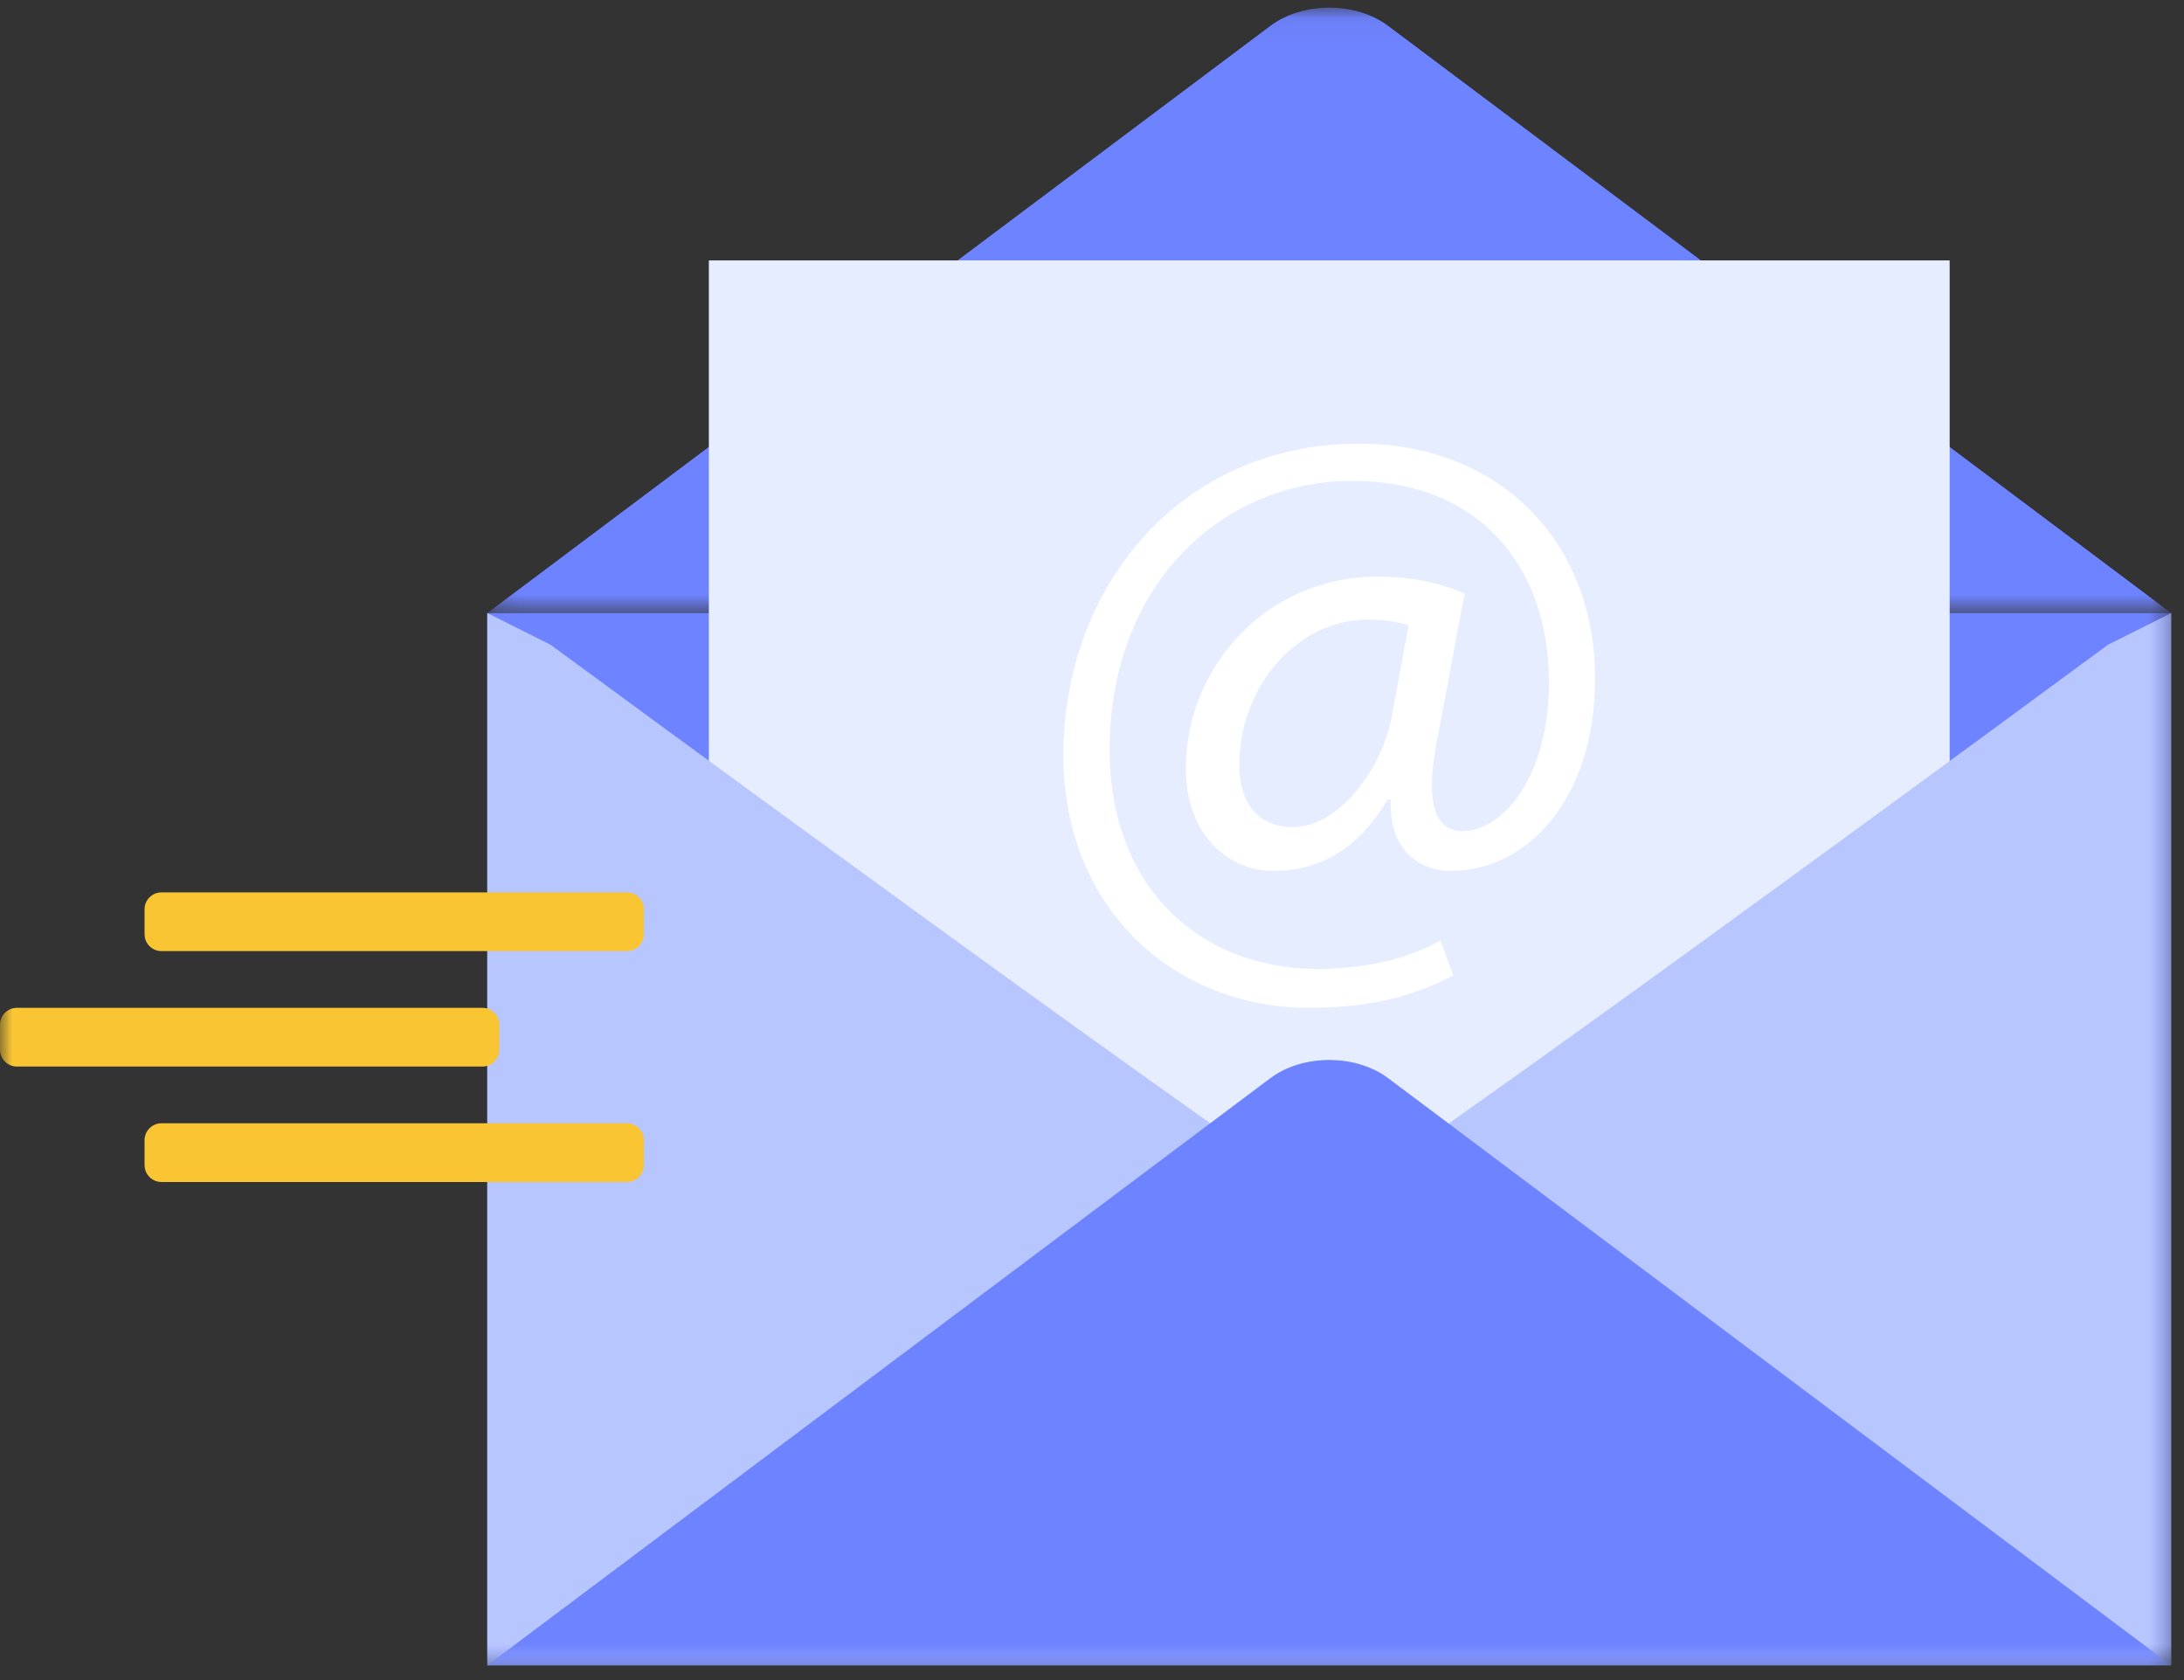 <?xml version="1.0" encoding="UTF-8"?>
<svg version="1.1" viewBox="0 0 91 70" xmlns="http://www.w3.org/2000/svg" xmlns:xlink="http://www.w3.org/1999/xlink">
<rect x="0" y="0" width="91" height="70" fill="#333333" stroke="none"/>
<title>ic_save</title>
<desc>Created with Sketch.</desc>
<defs>
<polygon id="c" points="0.143 0.052 70.308 0.052 70.308 25.276 0.143 25.276"/>
<polygon id="b" points="0 69.388 90.468 69.388 90.468 0.32 0 0.32"/>
</defs>
<g fill="none" fill-rule="evenodd">
<g transform="translate(-114 -3310)">
<g transform="translate(112 3040)">
<g transform="translate(0 266)">
<g transform="translate(48 48) scale(-1 1) translate(-48 -48)" fill="#fff" fill-opacity="0" opacity=".8">
<rect width="96" height="96"/>
</g>
<g transform="translate(2 4)">
<g transform="translate(20.16 .268)">
<mask id="d" fill="white">
<use xlink:href="#c"/>
</mask>
<path d="m37.681 0.811c-1.351-1.013-3.561-1.013-4.911 3.2e-4l-32.627 24.465h70.165l-32.627-24.465z" fill="#6E83FF" mask="url(#d)"/>
</g>
<mask id="a" fill="white">
<use xlink:href="#b"/>
</mask>
<polygon points="20.303 69.388 90.468 69.388 90.468 25.544 20.303 25.544" fill="#6E83FF" mask="url(#a)"/>
<polygon points="29.536 49.625 81.236 49.625 81.236 10.85 29.536 10.85" fill="#E6EDFF" mask="url(#a)"/>
<path d="m58.695 26.048c-0.338-0.099-0.913-0.234-1.688-0.234-2.973 0-5.371 2.802-5.371 6.077 0 1.488 0.743 2.569 2.23 2.569 1.958 0 3.748-2.499 4.12-4.595l0.709-3.817zm1.856 14.592c-1.856 0.979-3.748 1.35-6.011 1.35-5.539 0-10.233-4.051-10.233-10.535 0-6.958 4.829-12.969 12.328-12.969 5.877 0 9.829 4.119 9.829 9.76 0 5.066-2.838 8.038-6.011 8.038-1.353 0-2.602-0.913-2.5-2.973h-0.135c-1.183 1.994-2.736 2.973-4.763 2.973-1.958 0-3.646-1.589-3.646-4.257 0-4.189 3.308-8.003 8.003-8.003 1.452 0 2.736 0.302 3.613 0.71l-1.147 6.11c-0.506 2.569-0.101 3.751 1.012 3.784 1.724 0.033 3.65-2.263 3.65-6.182 0-4.895-2.94-8.41-8.176-8.41-5.503 0-10.131 4.359-10.131 11.215 0 5.64 3.682 9.119 8.679 9.119 1.925 0 3.715-0.407 5.101-1.183l0.539 1.452z" fill="#fff" mask="url(#a)"/>
<path d="m20.304 69.388v-43.844l2.631 1.316s31.585 23.224 32.451 23.237c0.914 0.014 32.451-23.237 32.451-23.237l2.631-1.316v43.844h-70.165z" fill="#B8C6FF" mask="url(#a)"/>
<path d="m57.841 44.923c-1.351-1.012-3.561-1.012-4.911 0l-32.627 24.465h70.165l-32.627-24.465z" fill="#6E83FF" mask="url(#a)"/>
<path d="m26.124 49.248h-19.396c-0.39 0-0.705-0.316-0.705-0.705v-1.037c0-0.389 0.316-0.705 0.705-0.705h19.396c0.389 0 0.705 0.316 0.705 0.705v1.037c0 0.39-0.316 0.705-0.705 0.705" fill="#F9C533" mask="url(#a)"/>
<path d="m20.101 44.438h-19.396c-0.389 0-0.705-0.316-0.705-0.705v-1.037c0-0.39 0.316-0.705 0.705-0.705h19.396c0.389 0 0.705 0.316 0.705 0.705v1.037c0 0.389-0.316 0.705-0.705 0.705" fill="#F9C533" mask="url(#a)"/>
<path d="m26.124 39.628h-19.396c-0.39 0-0.705-0.316-0.705-0.705v-1.037c0-0.389 0.316-0.705 0.705-0.705h19.396c0.389 0 0.705 0.316 0.705 0.705v1.037c0 0.39-0.316 0.705-0.705 0.705" fill="#F9C533" mask="url(#a)"/>
</g>
</g>
</g>
</g>
</g>
</svg>
